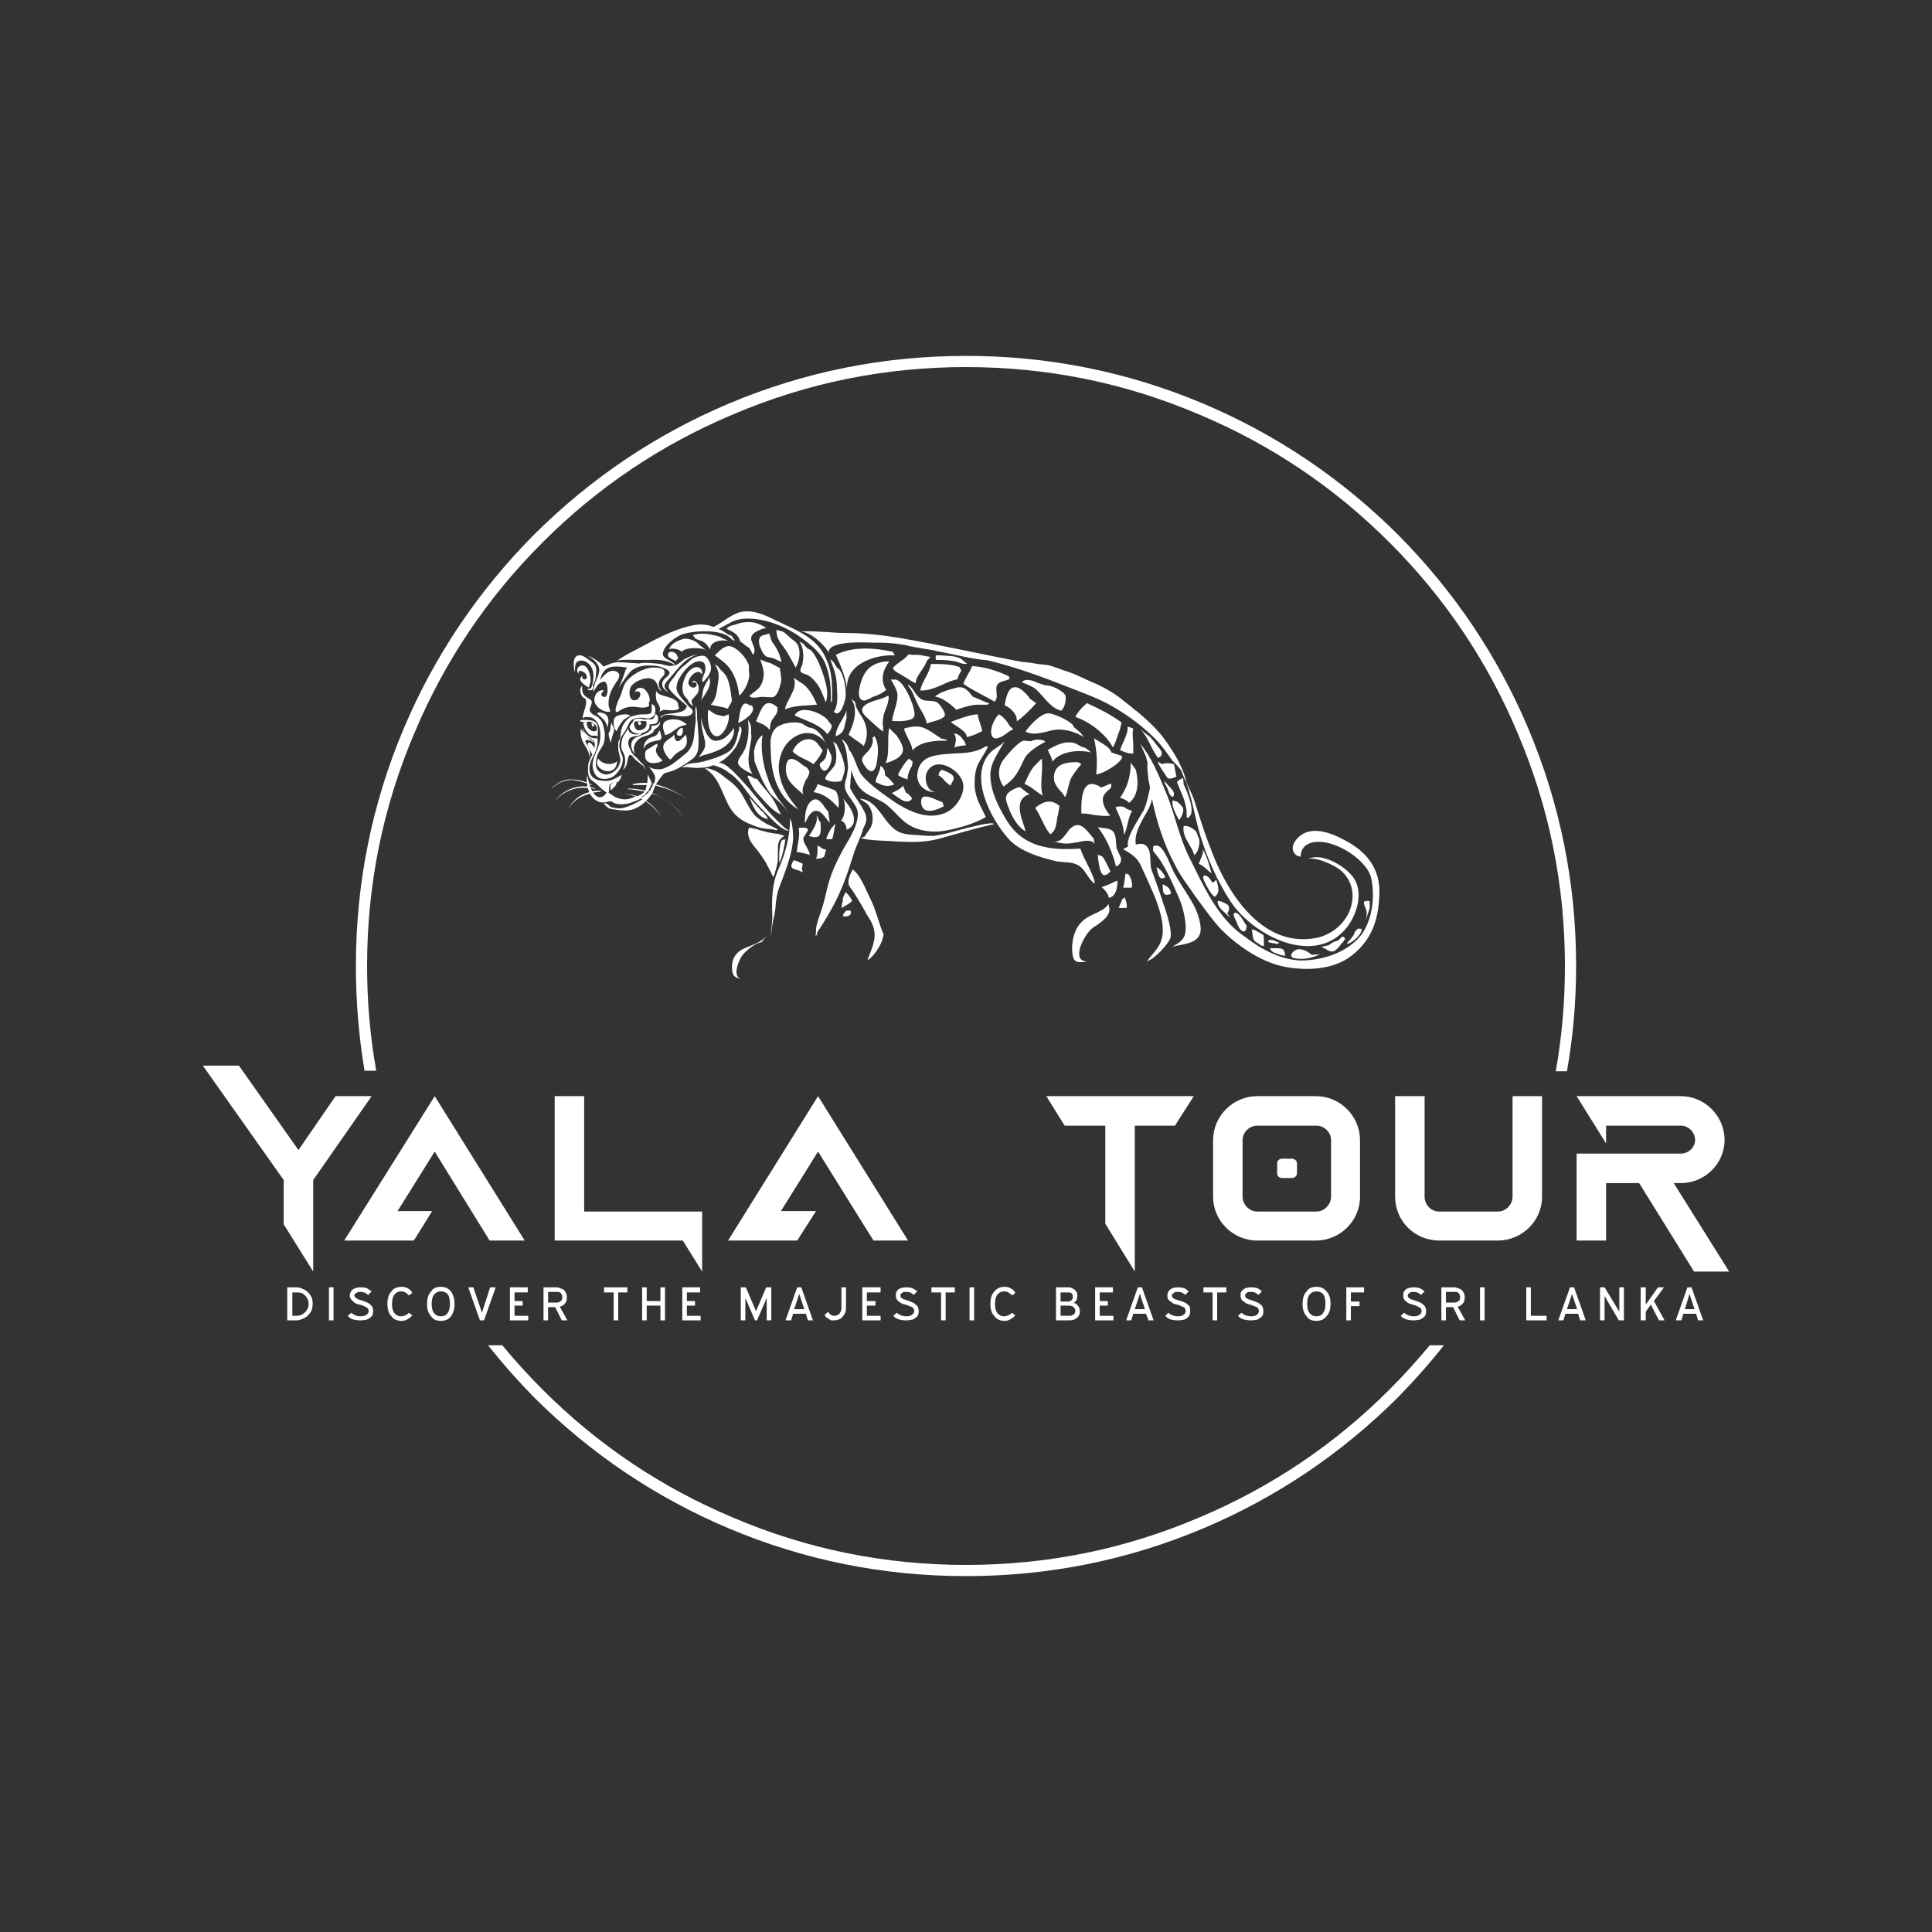 <svg version="1.2" xmlns="http://www.w3.org/2000/svg" viewBox="0 0 380 380" width="1024" height="1024">
	<rect x="0" y="0" width="380" height="380" fill="#333333" stroke="none"/>
	<title>Untitled-1-svg</title>
	<style>
		.s0 { fill: #ffffff } 
	</style>
	<g id="Layer">
		<g id="Layer">
			<g id="Layer">
				<path id="Layer" fill-rule="evenodd" class="s0" d="m58.3 253.2q0.6 0 1.2 0.3 0.6 0.2 1.1 0.7 0.4 0.4 0.7 1 0.2 0.6 0.2 1.2 0 0.7-0.2 1.3-0.3 0.6-0.7 1-0.5 0.5-1.1 0.7-0.6 0.3-1.2 0.3h-1.8v-6.5zm-0.8 5.6h0.8q0.5 0 1-0.2 0.4-0.2 0.7-0.5 0.3-0.3 0.5-0.7 0.2-0.4 0.2-0.9 0-0.6-0.2-1-0.2-0.4-0.5-0.7-0.3-0.3-0.7-0.5-0.5-0.1-1-0.1h-0.8z"/>
				<path id="Layer" class="s0" d="m64.7 253.2h0.9v6.5h-0.9z"/>
				<path id="Layer" class="s0" d="m71 253.2q0.7 0 1.2 0.2 0.5 0.3 0.9 0.6l-0.7 0.7q-0.6-0.6-1.5-0.6-0.2 0-0.4 0-0.2 0.1-0.4 0.2-0.2 0.1-0.3 0.2-0.1 0.1-0.1 0.3 0 0.2 0.2 0.4 0.1 0.1 0.3 0.2 0.2 0.2 0.4 0.2 0.3 0.1 0.6 0.2 0.4 0.1 0.8 0.3 0.4 0.1 0.7 0.4 0.3 0.2 0.5 0.5 0.2 0.4 0.2 0.9 0 0.5-0.2 0.9-0.3 0.3-0.6 0.5-0.4 0.3-0.8 0.3-0.4 0.1-0.8 0.1-0.9 0-1.6-0.2-0.6-0.2-1-0.7l0.7-0.6q0.3 0.3 0.8 0.5 0.4 0.2 1.1 0.2 0.6 0 1.1-0.3 0.4-0.3 0.4-0.7 0-0.3-0.1-0.5-0.2-0.2-0.4-0.3-0.2-0.1-0.4-0.2-0.3-0.1-0.5-0.2-0.4-0.1-0.8-0.2-0.4-0.1-0.7-0.4-0.3-0.2-0.5-0.5-0.3-0.3-0.3-0.8 0-0.4 0.2-0.7 0.1-0.3 0.4-0.5 0.3-0.2 0.7-0.3 0.4-0.1 0.9-0.1z"/>
				<path id="Layer" class="s0" d="m78.9 254q-0.8 0-1.3 0.6-0.5 0.6-0.5 1.9 0 1.2 0.5 1.8 0.5 0.6 1.3 0.6 0.4 0 0.8-0.2 0.4-0.1 0.7-0.5l0.7 0.5q-0.4 0.5-1 0.8-0.5 0.3-1.1 0.3-0.6 0-1.1-0.2-0.6-0.2-0.9-0.7-0.4-0.4-0.6-1-0.2-0.6-0.2-1.4 0-0.9 0.2-1.5 0.2-0.6 0.6-1 0.3-0.5 0.9-0.7 0.5-0.2 1.1-0.2 0.7 0 1.2 0.3 0.6 0.3 0.9 0.9l-0.7 0.5q-0.3-0.4-0.7-0.6-0.3-0.2-0.8-0.2z"/>
				<path id="Layer" fill-rule="evenodd" class="s0" d="m86.7 253.1q0.6 0 1.1 0.2 0.5 0.2 0.9 0.7 0.3 0.4 0.5 1 0.2 0.6 0.2 1.5 0 0.8-0.2 1.4-0.2 0.6-0.5 1-0.4 0.5-0.9 0.7-0.5 0.2-1.1 0.2-0.6 0-1.1-0.2-0.5-0.2-0.8-0.7-0.4-0.4-0.6-1-0.2-0.6-0.2-1.4 0-0.9 0.2-1.5 0.2-0.6 0.6-1 0.3-0.5 0.8-0.7 0.5-0.2 1.1-0.2zm0 0.9q-0.8 0-1.3 0.6-0.5 0.6-0.5 1.9 0 1.2 0.5 1.8 0.5 0.6 1.3 0.6 0.9 0 1.3-0.6 0.5-0.6 0.5-1.8 0-1.3-0.4-1.9-0.5-0.6-1.4-0.6z"/>
				<path id="Layer" class="s0" d="m94.4 259.7l-2.3-6.5h1l1.7 5 1.6-5h1.1l-2.3 6.5z"/>
				<path id="Layer" class="s0" d="m100.3 253.2h3.5v1h-2.6v1.7h1.6v0.9h-1.6v2h2.7v0.9h-3.6z"/>
				<path id="Layer" fill-rule="evenodd" class="s0" d="m109.2 257.1h-1.4v2.6h-0.9v-6.5h2.5q0.5 0 0.8 0.2 0.4 0.1 0.7 0.3 0.3 0.3 0.4 0.6 0.2 0.4 0.2 0.8 0 0.9-0.4 1.3-0.4 0.5-1 0.6l1.5 2.7h-1.1zm-1.4-0.9h1.6q0.6 0 0.9-0.3 0.3-0.2 0.3-0.8 0-0.3-0.1-0.4-0.1-0.2-0.2-0.4-0.2-0.1-0.4-0.2-0.2 0-0.5 0h-1.6z"/>
				<path id="Layer" class="s0" d="m121.6 259.7h-0.9v-5.5h-1.9v-1h4.6v1h-1.8z"/>
				<path id="Layer" class="s0" d="m129.9 256.8h-2.7v2.9h-0.9v-6.5h0.9v2.7h2.7v-2.7h0.9v6.5h-0.9z"/>
				<path id="Layer" class="s0" d="m134.2 253.2h3.5v1h-2.6v1.7h1.6v0.9h-1.6v2h2.7v0.9h-3.6z"/>
				<path id="Layer" class="s0" d="m151.7 253.2v6.5h-0.9v-4.4l-1.9 4.4h-0.4l-1.9-4.4v4.4h-0.9v-6.5h1l2 4.7 2-4.7z"/>
				<path id="Layer" fill-rule="evenodd" class="s0" d="m156.8 253.2h0.8l2.3 6.5h-1l-0.4-1.3h-2.5l-0.4 1.3h-1.1zm-0.6 4.3h2l-1-3z"/>
				<path id="Layer" class="s0" d="m164.1 259.7q-0.3 0-0.6 0-0.3-0.1-0.5-0.3-0.3-0.1-0.5-0.3-0.2-0.2-0.3-0.5l0.7-0.6q0.2 0.4 0.5 0.6 0.3 0.2 0.7 0.2 0.3 0 0.5-0.1 0.3-0.1 0.5-0.3 0.1-0.2 0.3-0.5 0.1-0.3 0.1-0.6v-4.1h0.9v4.1q0 0.6-0.2 1-0.2 0.4-0.5 0.7-0.3 0.4-0.7 0.5-0.4 0.2-0.9 0.2z"/>
				<path id="Layer" class="s0" d="m169.6 253.2h3.6v1h-2.7v1.7h1.7v0.9h-1.7v2h2.7v0.9h-3.6z"/>
				<path id="Layer" class="s0" d="m178.3 253.2q0.7 0 1.2 0.2 0.6 0.3 0.9 0.6l-0.7 0.7q-0.5-0.6-1.4-0.6-0.3 0-0.5 0-0.2 0.1-0.4 0.2-0.1 0.1-0.2 0.2-0.1 0.1-0.1 0.3 0 0.2 0.1 0.4 0.1 0.1 0.3 0.2 0.2 0.2 0.5 0.2 0.2 0.1 0.5 0.2 0.4 0.1 0.8 0.3 0.4 0.1 0.7 0.4 0.3 0.2 0.5 0.5 0.2 0.4 0.2 0.9 0 0.5-0.2 0.9-0.2 0.3-0.6 0.5-0.3 0.3-0.8 0.3-0.4 0.1-0.8 0.1-0.9 0-1.5-0.2-0.7-0.2-1.1-0.7l0.7-0.6q0.3 0.3 0.8 0.5 0.5 0.2 1.1 0.2 0.7 0 1.1-0.3 0.4-0.3 0.4-0.7 0-0.3-0.1-0.5-0.1-0.2-0.3-0.3-0.2-0.1-0.5-0.2-0.2-0.1-0.5-0.2-0.3-0.1-0.7-0.2-0.4-0.1-0.8-0.4-0.3-0.2-0.5-0.5-0.2-0.3-0.2-0.8 0-0.4 0.1-0.7 0.2-0.3 0.4-0.5 0.3-0.2 0.7-0.3 0.4-0.1 0.9-0.1z"/>
				<path id="Layer" class="s0" d="m186 259.7h-0.9v-5.5h-1.9v-1h4.6v1h-1.8z"/>
				<path id="Layer" class="s0" d="m190.7 253.2h0.9v6.5h-0.9z"/>
				<path id="Layer" class="s0" d="m197.5 254q-0.8 0-1.3 0.6-0.5 0.6-0.5 1.9 0 1.2 0.5 1.8 0.5 0.6 1.3 0.6 0.4 0 0.8-0.2 0.4-0.1 0.7-0.5l0.7 0.5q-0.4 0.5-1 0.8-0.5 0.3-1.1 0.3-0.6 0-1.1-0.2-0.5-0.2-0.9-0.7-0.4-0.4-0.6-1-0.2-0.6-0.2-1.4 0-0.9 0.2-1.5 0.2-0.6 0.6-1 0.4-0.5 0.9-0.7 0.5-0.2 1.1-0.2 0.7 0 1.2 0.3 0.6 0.3 0.9 0.9l-0.6 0.5q-0.4-0.4-0.8-0.6-0.3-0.2-0.8-0.2z"/>
				<path id="Layer" fill-rule="evenodd" class="s0" d="m210.2 253.2q0.4 0 0.7 0.2 0.3 0.1 0.5 0.3 0.2 0.2 0.4 0.5 0.1 0.3 0.1 0.7 0 0.3-0.1 0.5 0 0.2-0.1 0.4-0.1 0.1-0.2 0.2-0.2 0.2-0.3 0.3 0.2 0 0.4 0.1 0.2 0.2 0.4 0.4 0.2 0.2 0.3 0.5 0.1 0.2 0.1 0.6 0 0.9-0.6 1.3-0.5 0.5-1.5 0.5h-2.6v-6.5zm0 2.8q0.2 0 0.3-0.1 0.2-0.1 0.3-0.2 0.1-0.2 0.2-0.3 0-0.2 0-0.4 0-0.3-0.2-0.6-0.2-0.2-0.6-0.2h-1.6v1.8zm-1.6 2.8h1.8q0.5 0 0.8-0.3 0.3-0.2 0.3-0.7 0-0.2-0.1-0.4-0.1-0.2-0.3-0.3-0.1-0.2-0.3-0.2-0.3-0.1-0.5-0.1h-1.7z"/>
				<path id="Layer" class="s0" d="m215.4 253.2h3.5v1h-2.6v1.7h1.6v0.9h-1.6v2h2.7v0.9h-3.6z"/>
				<path id="Layer" fill-rule="evenodd" class="s0" d="m223.8 253.2h0.8l2.3 6.5h-1l-0.5-1.3h-2.5l-0.4 1.3h-1zm-0.6 4.3h2l-1-3z"/>
				<path id="Layer" class="s0" d="m231.7 253.2q0.7 0 1.3 0.2 0.5 0.3 0.8 0.6l-0.7 0.7q-0.5-0.6-1.4-0.6-0.2 0-0.5 0-0.2 0.1-0.3 0.2-0.2 0.1-0.3 0.2-0.1 0.1-0.1 0.3 0 0.2 0.1 0.4 0.1 0.1 0.3 0.2 0.2 0.2 0.5 0.2 0.2 0.1 0.5 0.2 0.5 0.1 0.9 0.3 0.4 0.1 0.7 0.4 0.3 0.2 0.5 0.5 0.1 0.4 0.1 0.9 0 0.5-0.2 0.9-0.2 0.3-0.5 0.5-0.4 0.3-0.8 0.3-0.5 0.1-0.9 0.1-0.8 0-1.5-0.2-0.6-0.2-1-0.7l0.6-0.6q0.3 0.3 0.8 0.5 0.5 0.2 1.1 0.2 0.7 0 1.1-0.3 0.4-0.3 0.4-0.7 0-0.3-0.1-0.5-0.1-0.2-0.3-0.3-0.2-0.1-0.5-0.2-0.2-0.1-0.4-0.2-0.4-0.1-0.8-0.2-0.4-0.1-0.7-0.4-0.4-0.2-0.6-0.5-0.2-0.3-0.2-0.8 0-0.4 0.2-0.7 0.1-0.3 0.4-0.5 0.3-0.2 0.6-0.3 0.4-0.1 0.9-0.1z"/>
				<path id="Layer" class="s0" d="m239.4 259.7h-0.9v-5.5h-1.8v-1h4.5v1h-1.8z"/>
				<path id="Layer" class="s0" d="m246.1 253.2q0.7 0 1.3 0.2 0.5 0.3 0.8 0.6l-0.7 0.7q-0.5-0.6-1.4-0.6-0.3 0-0.5 0-0.2 0.1-0.4 0.2-0.1 0.1-0.2 0.2-0.1 0.1-0.1 0.3 0 0.2 0.1 0.4 0.1 0.1 0.3 0.2 0.2 0.2 0.5 0.2 0.2 0.1 0.5 0.2 0.4 0.1 0.8 0.3 0.4 0.1 0.7 0.4 0.4 0.2 0.5 0.5 0.2 0.4 0.2 0.9 0 0.5-0.2 0.9-0.2 0.3-0.6 0.5-0.3 0.3-0.7 0.3-0.5 0.1-0.9 0.1-0.8 0-1.5-0.2-0.7-0.2-1.1-0.7l0.7-0.6q0.3 0.3 0.8 0.5 0.5 0.2 1.1 0.2 0.7 0 1.1-0.3 0.4-0.3 0.4-0.7 0-0.3-0.1-0.5-0.1-0.2-0.3-0.3-0.2-0.1-0.5-0.2-0.2-0.1-0.5-0.2-0.3-0.1-0.7-0.2-0.4-0.1-0.7-0.4-0.4-0.2-0.6-0.5-0.2-0.3-0.2-0.8 0-0.4 0.1-0.7 0.2-0.3 0.5-0.5 0.2-0.2 0.6-0.3 0.4-0.1 0.9-0.1z"/>
				<path id="Layer" fill-rule="evenodd" class="s0" d="m258.9 253.1q0.6 0 1.1 0.2 0.5 0.2 0.9 0.7 0.4 0.4 0.6 1 0.2 0.6 0.2 1.5 0 0.8-0.2 1.4-0.2 0.6-0.6 1-0.4 0.5-0.9 0.7-0.5 0.2-1.1 0.2-0.6 0-1.1-0.2-0.5-0.2-0.8-0.7-0.4-0.4-0.6-1-0.2-0.6-0.2-1.4 0-0.9 0.2-1.5 0.2-0.6 0.6-1 0.3-0.5 0.8-0.7 0.5-0.2 1.1-0.2zm0 0.9q-0.8 0-1.3 0.6-0.5 0.6-0.5 1.9 0 1.2 0.5 1.8 0.5 0.6 1.3 0.6 0.9 0 1.3-0.6 0.5-0.6 0.5-1.8 0-1.3-0.4-1.9-0.5-0.6-1.4-0.6z"/>
				<path id="Layer" class="s0" d="m265.7 256h1.7v0.9h-1.7v2.8h-0.9v-6.5h3.5v1h-2.6z"/>
				<path id="Layer" class="s0" d="m278.1 253.2q0.7 0 1.2 0.2 0.6 0.3 0.9 0.6l-0.7 0.7q-0.6-0.6-1.4-0.6-0.3 0-0.5 0-0.2 0.1-0.4 0.2-0.1 0.1-0.2 0.2-0.1 0.1-0.1 0.3 0 0.2 0.1 0.4 0.1 0.1 0.3 0.2 0.2 0.2 0.4 0.2 0.3 0.1 0.6 0.2 0.4 0.1 0.8 0.3 0.4 0.1 0.7 0.4 0.3 0.2 0.5 0.5 0.2 0.4 0.2 0.9 0 0.5-0.2 0.9-0.2 0.3-0.6 0.5-0.3 0.3-0.8 0.3-0.4 0.1-0.8 0.1-0.9 0-1.5-0.2-0.7-0.2-1.1-0.7l0.7-0.6q0.3 0.3 0.8 0.5 0.5 0.2 1.1 0.2 0.7 0 1.1-0.3 0.4-0.3 0.4-0.7 0-0.3-0.1-0.5-0.2-0.2-0.4-0.3-0.2-0.1-0.4-0.2-0.2-0.1-0.5-0.2-0.3-0.1-0.7-0.2-0.4-0.1-0.8-0.4-0.3-0.2-0.5-0.5-0.2-0.3-0.2-0.8 0-0.4 0.1-0.7 0.2-0.3 0.4-0.5 0.3-0.2 0.7-0.3 0.4-0.1 0.9-0.1z"/>
				<path id="Layer" fill-rule="evenodd" class="s0" d="m285.8 257.1h-1.4v2.6h-0.9v-6.5h2.5q0.4 0 0.8 0.2 0.4 0.1 0.7 0.3 0.3 0.3 0.4 0.6 0.2 0.4 0.2 0.8 0 0.9-0.4 1.3-0.4 0.5-1 0.6l1.5 2.7h-1.1zm-1.4-0.9h1.6q0.5 0 0.9-0.3 0.3-0.2 0.3-0.8 0-0.3-0.1-0.4-0.1-0.2-0.2-0.4-0.2-0.1-0.4-0.2-0.2 0-0.5 0h-1.6z"/>
				<path id="Layer" class="s0" d="m291.1 253.2h0.9v6.5h-0.9z"/>
				<path id="Layer" class="s0" d="m300.2 253.2h0.9v5.6h3.1v0.9h-4z"/>
				<path id="Layer" fill-rule="evenodd" class="s0" d="m308.8 253.2h0.8l2.3 6.5h-1.1l-0.4-1.3h-2.5l-0.4 1.3h-1zm-0.6 4.3h2l-1-3z"/>
				<path id="Layer" class="s0" d="m318.5 258v-4.8h0.9v6.5h-1l-2.8-4.8v4.8h-0.9v-6.5h0.9z"/>
				<path id="Layer" class="s0" d="m324.7 256.6l-1 1.4v1.7h-1v-6.5h1v3.4l2.4-3.4h1.2l-2 2.7 2.1 3.8h-1.1z"/>
				<path id="Layer" fill-rule="evenodd" class="s0" d="m331.9 253.2h0.8l2.3 6.5h-1l-0.4-1.3h-2.5l-0.4 1.3h-1.1zm-0.5 4.3h1.9l-1-3z"/>
			</g>
			<g id="Layer">
				<path id="Layer" class="s0" d="m61.6 250.1v-18l11.5-16.5h-7.1l-7.3 10.6-11.7-16.6h-7.1l15.9 22.5v8.7z"/>
				<path id="Layer" class="s0" d="m103.2 244l-17.7-28.4-17.8 28.4h13.7l3.6-5.8h-6.8l7.3-11.7 10.8 17.5z"/>
				<path id="Layer" class="s0" d="m138.1 250.1v-11.8h-23.2v-22.7h-5.8v28.4h25.2z"/>
				<path id="Layer" class="s0" d="m178.6 244l-17.7-28.4-17.7 28.4h13.6l3.7-5.8h-6.9l7.3-11.7 10.9 17.5z"/>
				<path id="Layer" class="s0" d="m223.2 250.1v-28.7h7.9l3.7-5.8h-29l3.6 5.8h8v19.3z"/>
				<path id="Layer" fill-rule="evenodd" class="s0" d="m247.3 244c-4.8 0-8.7-3.9-8.7-8.6v-11.1c0-4.8 3.9-8.7 8.7-8.7h11.5c4.8 0 8.7 3.9 8.7 8.7v11.1c0 4.7-3.9 8.6-8.7 8.6zm14.5-8.6v-11.1c0-1.6-1.3-2.9-2.9-2.9h-11.6c-1.6 0-2.9 1.3-2.9 2.9v11.1c0 1.5 1.3 2.9 2.9 2.9h11.6c1.6 0 2.9-1.4 2.9-2.9zm-9.6-3.7c-0.6 0-1-0.4-1-0.9v-2c0-0.5 0.4-0.9 1-0.9h1.9c0.5 0 1 0.4 1 0.9v2c0 0.5-0.5 0.9-1 0.9z"/>
				<path id="Layer" class="s0" d="m294.6 244c4.8 0 8.7-3.9 8.7-8.6v-19.8h-5.8v19.8c0 1.5-1.3 2.9-2.9 2.9h-11.5c-1.7 0-2.9-1.4-2.9-2.9v-19.8h-5.8v19.8c0 4.7 3.8 8.6 8.7 8.6z"/>
				<path id="Layer" class="s0" d="m340.1 250.1l-10.9-17.4h1.4c4.7 0 8.6-3.8 8.6-8.5 0-4.7-3.9-8.6-8.6-8.6h-20.5l5.8 9.3v-3.5h14.7c1.5 0 2.8 1.3 2.8 2.8 0 1.5-1.3 2.7-2.8 2.7h-20.5v17.1h5.8v-11.3h6.5l10.8 17.4z"/>
			</g>
			<g id="Layer">
				<path id="Layer" fill-rule="evenodd" class="s0" d="m125.3 129.8c-1.3 0-2.6-0.1-3.7 0.1q-0.2 0.1-0.5 0.3c1.6-1.3 3.3-2 5.1-3 3-1.6 6-3.2 9.2-4 1.5-0.4 2.5-0.5 4-0.2q0.5 0.2 1 0.3c1.8-0.9 3.3-2.4 5.2-2.9 2.4-0.6 5 0.6 7.1 1.7q0.4 0.1 0.7 0.3c3.1 1.5 6.3 2.7 8.3 5.7 2 3.2 2.1 6.4 1.9 10.1l-0.2-0.3c0.1-2.6-0.1-4.8-1-7.2-0.9-2.3-2.7-3.7-4.7-5.2-2.7-2-6.2-3.5-9.6-3.8-1.7-0.1-3.2 0-4.7 0.9-0.8 0.4-1.4 0.8-2.1 1.1q1 0.4 1.9 1.1l0.6 0.2q0.3 0.2 0.4 0.6 0.2 0.1 0.3 0.3h-0.2q0.1 0.2 0.3 0.4-0.3-0.3-0.6-0.5 0-0.1-0.1-0.1-0.5-0.5-1.1-0.8c-2.3-1.1-6.5-0.8-8.4-0.2-1.3 0.4-3.2 1.8-3.8 3.1-0.6 1.2 0.1 1.6 0.9 2 0.5 0.3 1.1 0.6 1.4 1.1-1.6-1.1-3.4-1.2-5.4-1.1-0.7 0-1.5 0-2.2 0zm19.5-7c0.5-0.2 1.1-0.4 1.7-0.4 1.6-0.2 2.8 0.2 4.2 1.1q-0.2 0.1-0.5 0.1c-1.1 0.4-2.8 1-2.4 2.4q0.1 0.2 0.2 0.5c0.3 0.8 0.7 1.6 0.1 2.3-0.3-0.5-0.4-1-0.8-1.4-0.4-0.3-0.9-0.5-1.2-0.9l-0.5-0.3c-0.3-1.4-1.5-2-2.7-2.5 0.3-0.6 1.2-0.7 1.9-0.9zm12.2 4.2c0.5 1.3 0.2 3.2-0.5 4.3-0.8-1.4-1.5-2.9-2.5-4.2-0.8-1-1.3-1.9-1.3-3.2l0.8 0.2c0.7 0 1.6 1.1 2.1 1.5 0.6 0.4 1.1 0.8 1.4 1.4zm0.4-2.8c1.4-0.1 3.2 0 5 0.1 1.4 0.1 2.7 0.2 3.8 0.2 3.7 0 7.3 0.4 10.9 1 8.1 1.4 16 3.2 24 4.7q1.5 0.1 3 0.4l1.9 0.2c1.1 0.2 3.2 1.1 4.3 1.4 1.4 0.5 2.8 1.2 4.1 1.8 2.5 1 4.8 2.3 6.8 4q1.1 0.8 2.1 1.7 0.1 0.1 0.2 0.1c1.9 1.6 3.9 3.4 5.4 5.4 1.9 2.6 3.8 5.6 4.5 8.8 0.7 1.5 1.4 2.9 1.8 4.4 0.9 2.8 1.7 5.4 2.8 8.2 3.1 8.6 10 19.9 20.8 17.9 4.2-0.8 7.6-4.6 7.2-9-0.2-1.9-1.3-3.8-3-4.8-1.6-1-4.3-2.2-6.1-1.7l0.8-0.2c2.7-1 7.3 1.8 8.7 4.1 1.7 2.8 0.5 6.9-1.4 9.4-6.3 8.1-18.7 1.7-23.1-5.2-2.5-3.9-4.5-8.4-5.8-12.7-1-3.3-1.6-7.2-2.8-10.6-0.4-0.7-0.7-1.6-1-2.3-0.5-0.7-1.2-1.4-1.7-1.9-1.1-1.5-2.1-3-3.4-4.3-2.4-2.4-5.2-4.5-8.1-6.2-3.4-2-7.2-3.2-10.9-4.7-4.6-1.8-9-3.3-13.8-4.5-3.5-0.3-6.6-1.2-10-1.8q-0.4-0.1-0.8-0.2-2.6-0.4-5.2-0.9 0.2 0 0.3 0c-2-0.4-3.9-0.6-5.9-0.6q-0.4 0-1 0c-2.8-0.1-9-0.3-8.8 2-0.8-1.6-3.7-4.2-5.6-4.2zm-5.2 2.5c0.7 1 1.3 2.3 1.5 3.5l-1.1-0.5c-0.6-0.4-1.3-0.3-1.9-0.6-0.5-0.3-0.8-0.9-1-1.4-0.3-0.6-0.6-1.6-0.3-2.2 0.3-0.7 1.2-0.6 1.9-0.9 0.3 0.8 0.3 1.4 0.9 2.1zm-12.5 1.1c-0.4-0.7-0.8-1.3-1.6-1.7-0.8-0.3-1.4-0.3-1.8-1.2 1.8-0.5 3.2-0.2 4.8 0.2q0.2 0.1 0.4 0.1l0.7 0.4c0.4 0.1 0.7 0.3 1.1 0.5-1.2-0.4-3.8 0-3.6 1.7zm-5.6 0.4c-0.4-0.5-1.9-0.8-2.5-0.5 0.3-1.1 1.7-1.7 2.7-2 0.8-0.3 2.7 0.3 3.2 1.1l1.3 1c-0.9-0.4-3.9-0.6-4.7 0.4zm28.1 5.4c0.4 1.3 0.8 3.2 0.2 4.5-0.6-1.5-1-2.9-2.2-4.2-0.4-0.5-0.9-0.9-1.5-1.2-0.3-0.1-1.1-0.3-1.2-0.6-0.2-0.2 0-0.6 0.1-0.9q0.1-0.2 0.2-0.4c0.1-0.6 0.2-1.2 0.2-1.8 0-0.9-0.2-2.1-0.8-2.8 0.4 0.1 1 0.5 1.1 0.8l0.6 0.6c1 0.2 1.8 2.1 2.2 2.9 0.4 1 0.8 2 1.1 3.1zm-16.8 3.2c-0.2-1.8-0.7-3.6-1.7-5.1-0.7-1.1-2-2-3.1-2.8q0.2-0.2 0.4-0.4c0.7-0.7 1.7-1.6 2.6-1.4 1.5 0.3 3.3 2.4 3.7 3.8v1.2c0.4 1.3-0.8 3.9-1.9 4.7zm30.2-8.6l0.4 0.7c-3.8-0.2-9.7 1.6-9.4 6.6-0.3-2.4-1.2-4.5-2.2-6.7 3.3-1.7 7.6-1.4 11.2-0.6zm-42.4 0.8l0.2 0.5q-0.4 0.2-0.4 0.6-0.2-0.2-0.5-0.3c-0.6-0.3-1.3-0.6-1.1-1.2 0.3-0.8 1.7-0.3 1.8 0.4zm-16.1 5.2c0.2-0.6 0.6-1.2 0.7-1.9 0.4-1.5-1-2.7-2.4-3.4 1.3 0.5 2.5 1.2 3.3 2.2 0.8-0.3 1.5-0.7 2.4-0.8 0.6-0.1 2 0 3.2 0.1 0.6 0 1.1 0.1 1.4 0.1 1-0.3 3.3 0 4.3 0.1 0.6 0.2 1.1 0.3 1.7 0.4q0.4 0 0.7-0.1h0.4c0.7-0.3 1.3-0.9 1.9-1.3 0.8-0.4 1.6-0.7 2.5-1-0.9 0.5-1.7 0.8-2.5 1.5-0.7 0.6-1.2 1.2-1.8 1.9-0.6 0.7-1.2 1.4-1.8 2.1-0.7 0.9-0.4 1.3 0.4 2.1-0.7-0.4-1.5-1.1-1.2-2 0.1-0.7 1.3-1.2 1.4-1.8 0.1-0.6-1.2-1.1-2.3-1.4-1.7-0.2-3.8-0.3-5.3 1-0.6 0.6-2 2.6-2.6 3.6 0.5-0.8 0.9-2 1.2-2.8 0.3-0.9 0.4-1.3 0.7-1.5-1.5-0.2-3.4-0.5-4.4 0.5-0.6 0.6-0.8 1.3-1 2 0.2-0.3 0.4-0.5 0.6-0.7 0.6-0.7 1.5-1.4 2.4-1.1 1.3 0.4 0.8 1.4 0.2 2.2-0.5 0.8-1.1 1.7-1.3 2.6-0.2 0.6-0.2 1.2-0.2 1.8 0 0.5 0.3 0.9 0.3 1.4h-0.4c-1 0-2.2-0.8-2.6-1.8-0.4-1.1 0.5-2.7 1.8-2.4-0.3 0.3-0.9 0.9-0.2 1.2 0.7 0.4 0.8-0.5 0.9-1 0-0.5 0-1.6-0.5-1.9-0.4-0.2-1.4 0.4-1.5 0.8q0 0 0-0.1 0 0 0 0c-0.3 0.5-0.6 1-0.9 1.3 0.2-0.5 0.2-1.2 0.5-1.9zm62.9-5.4q0.4 0 0.7 0c0.7 0.1 1.5 0.3 2.3 0.4l-0.7 0.8c-0.2 0.6-0.6 1.2-1 1.8-0.6 0.9-1.2 1.7-1.2 2.6-0.9-0.4-1.8-1.1-2.7-1.6-0.6-0.4-1.5-0.7-1.8-1.4 0.9-1.1 2.3-1.6 3.1-2.7 0.4 0.1 0.9 0.1 1.3 0.1zm4.1 1c-0.1-0.2-0.1-0.7 0-0.9q0.4 0 0.9 0c1.5 0.1 3.5 0.1 4.3 0.9l0.7 0.6q0.1 0 0.1 0c0.1 0 0.1 0 0.1 0.1-0.4 0.2-1.2 0-1.9-0.3-0.4-0.1-0.7-0.2-1-0.2-1-0.2-2.2-0.2-3.2-0.2zm-71 2.4q0 0.1 0 0.1c-0.3-1-0.7-3.6 1.1-3.4 0.6 0.1 1.1 0.5 1.5 0.8 0.5 0.4 1.3 0.8 1.5 1.5 0.1 0.4 0.1 1.1 0 1.6q0 0.1 0 0.2c-0.1 0.7-0.2 1.2-0.6 1.7l0.1 0.5c0 0.6-0.8 0.8-1.2 0.3 0.6 0 0.7 0 0.9-0.5 0.4-1.3 0.6-2.9-0.3-4.1-0.5-0.7-1.6-1.3-2.5-0.8-0.6 0.4-0.5 1.5-0.5 2.1zm22.5 6.9c0.4 0.2 0.8 0.7 0.6 1.1-0.3 0.7-1.4 0.7-2 0.7q-0.4 0-1-0.1c-1.1-0.2-2.7-0.5-3.2 0.4l-0.1-0.2c0.6-0.7 2.3-0.6 3.1-0.8 1-0.2 1.8-0.3 2.1-1.3q0.1 0 0.2 0.1c-1-0.9-1.9-1.6-2.8-2.5-0.4-0.4-0.9-0.9-1-1.4 0-0.6 0.4-1.1 0.8-1.6q0.1-0.1 0.2-0.2c0.4-0.6 0.7-1.1 1.2-1.6 0.5-0.6 1.1-0.9 1.6-1.4 0.5-0.5 1-0.9 1.6-1.1 0.5-0.1 1.3-0.4 1.8-0.1 0.4 0.2 0.8 0.9 1 1.4 0.2 0.6 0.2 1.1 0 1.7-0.3 0.7-0.9 1.5-1.5 2-0.2-0.5 0-0.9 0.2-1.4q0.2-0.4 0.3-0.8c0.1-0.6 0.1-1.5-0.5-1.8-1.5-0.7-3.3 1.3-4 2.3-0.8 1.1-1.6 2.6-0.8 3.9 0.6 1 1.5 1.8 2.2 2.7zm28.4 0.9c0.9-1.3 0.7-3.2 0.6-4.8q0-0.2 0-0.5c-0.1-1.9-0.6-3.2-1.3-5q0.4 0.2 0.7 0.6l0.6 1c1.4 0.7 1.9 4.5 1.7 6-0.2 0.8-1 4-2.3 2.7zm-12.5-9.6l1.9 1q0 0.4 0.1 0.8c0.1 0.8 0.3 1.5 0 2.4-0.2 0.8-0.6 2.2-1.4 2.5-0.4 0.1-0.9 0-1.4 0-0.4 0-0.8-0.1-1.2 0q0 0-0.1 0c-0.5 0.1-1.6 0.3-2-0.2 0.4-0.5 1.2-0.9 1.7-1.4 0.7-0.7 1-1.6 1.1-2.6 0.1-0.9-0.2-1.7-0.4-2.4q-0.1-0.4-0.3-0.8c0.7 0.3 1.4 0.6 2 0.7zm23.4-0.3c-1.3 1.8-1.8 3.7-0.6 5.6-0.7 0.6-1.5 1-2.4 1.3-0.1 0-0.4 0.1-0.6 0.3-0.5 0.2-1.1 0.5-1.3 0.5-1.6-0.1-1-2.5-0.7-3.5 0.8-2.7 2.2-3.8 4.8-4.2zm10.4 4.6c-1.4 0.6-2.8 1.2-4.3 1.1 0.4-1.9 1.8-3.3 2.1-5.2q0.1 0 0.2 0c1.7 0 3.8 0 5.4 0.6l0.4 0.7c-0.4 0.5-0.6 1.1-0.8 1.7-1 0.2-2 0.6-3 1.1zm-41.5 2.1c0.1 0.4 0.2 0.8 0.1 1.2-0.2 0.5-0.6 0.9-0.7 1.4-1.1-0.4-2.3-0.5-3.4-0.8 1.1-1.1 1.2-2.7 1.4-4.2 0.3-1.4 0.2-2.6-0.6-3.7 0.4 0.1 0.8 0.5 1 0.9l0.8 0.8c0.9 0.9 1.2 2.8 1.4 4.1q0 0.2 0 0.3zm-30-4.3c-0.9-1 0.6-2.3 1.6-1.2 0.6 0.8 1 2.4 0.6 3.3l-0.1 0.3c0 0.1 0 0.2-0.1 0.3-0.8-0.4-2.5-1.5-1.2-2.3-0.5 0.9 1.3 1.1 0.7-0.2-0.2-0.5-1.7-1.3-1.5-0.2zm82.2 3.7c0.1 0.7 0.1 1.4-0.4 1.8-2-1.2-4.3-2.2-6.1-3.5 0.4-1.3 1.3-2.3 1.7-3.5 2.7 0.2 4.8 0.9 7.2 2l0.2 0.5c-0.7 0.5-2.1 0.4-2.5 1.3-0.2 0.4-0.1 0.9-0.1 1.4zm-59.7 1.2c-0.4 0.4-0.3 0.7-0.1 1.2q0 0.1 0.1 0.3c-0.3-0.2-0.6-0.5-0.8-0.8l-0.3-0.6c-1.5-1.2-1-3.4-0.2-4.8 0.4-0.7 1.2-1.5 2.1-1.5 0.8 0.1 1.1 0.7 1 1.5-0.8-1.5-2.8 0.5-2.7 1.7 0.1 0.6 1 1.2 1.5 0.6 0.5-0.6-0.6-1.3-0.7-0.5-0.1-1 0.7-0.6 1 0 0.3 0.5 0.3 1.1 0.1 1.7-0.3 0.5-0.7 0.8-1 1.2zm-6.4-3.8c-0.3 0.4-0.4 0.8-0.3 1.3 0.1 0.4 0.3 0.7 0.5 1-0.6-0.2-0.6-0.9-0.9-1.4-0.3-0.7-0.7-0.9-1.4-1.1-1.2-0.1-2.9 0.6-3.6 1.5-0.7 0.9-0.5 3.5 1.1 2.7 0.4-0.2 0.8-0.9 0.6-1.3-0.2-0.4-0.9-0.5-1 0 0-1.2 1.5-1.3 2.1-0.5 0.5 0.5 1.1 1.8 0.6 2.5l0.1 0.5c-0.6 0.5-1.4 0.4-2.2 0.3q-0.6-0.1-1-0.1c-1.1 0-2 0.3-2.8 0.9-0.5 0.3-0.7 0.2-0.6-0.5 0.1-0.6 0.3-1.1 0.5-1.6 0.2-0.5 0.5-0.9 0.6-1.4 0.2-0.7 0.4-1.3 0.7-1.9 1-1.7 3.6-3.1 5.5-3.2q0.1 0 0.1 0c0.8 0 2.4 0 2.2 1.1 0 0.5-0.6 0.8-0.8 1.2zm9 2.6c-0.3 0.6-0.8 1.2-1.1 1.8 0.4-0.7 0.3-1.5 0.5-2.3 0.2-0.7 0.6-1.4 1-2l0.1-0.5c0.6 0.9 0 2.3-0.5 3zm15.5 3.3c0.1-0.7 0.5-1.4 0.9-2.2 0.7-1.3 1.4-2.7 0.8-4l1.3 0.9c1.6 0.8 2.6 2.8 3.3 4.4-2.2 0.2-4.3 0.1-6.3 0.9zm25.4 0.3c0.1 0.6 0.2 1.1-0.3 1.5-0.8 0.6-3 0.6-4 0.5 0-0.7 0.3-1.5 0.5-2.3 0.3-1 0.6-2 0.5-3.1-0.2-1-0.8-1.9-1.3-2.8l0.5 0.1c1.7-0.6 3.7 4.2 4 5.6q0 0.2 0.1 0.5zm29.7-3.1c0.3 0.5 0 2.1-0.4 2.6-0.2 0.3-0.3 0.4-0.4 0.5q0 0-0.2-0.1-0.1 0-0.3-0.1c-1.6-0.5-3.2-2.9-4.4-4-0.9-0.7-1.8-1-2.8-1.4 0.6-0.9 2.3-0.3 3.1 0.1l1.5 0.5c1.1-0.1 3.4 1 3.9 1.9zm-29.1 1.6c-0.6-1.2-0.9-2.5-1.8-3.4l0.1-0.2c1 0.7 1.4 2.2 2.5 2.8 0.9 0.6 2.4 0.1 3.2 0.7 0.6 0.5 1.7 2.1 1.4 2.6-0.6 0.9-2.6 1.1-3.5 1.5-0.3-1.5-1.3-2.7-1.9-4zm-63.2 14.2c-0.8-1.1-0.8-2.5-0.3-3.7 0.4-1 0.9-2 1.1-3.1 0.2-1.1 0.1-2.4-0.4-3.4-0.2-0.4-0.7-0.9-1.1-1.1-0.5-0.2-1.6-0.3-1.9 0.1 0-0.5 0.2-1 0.3-1.5 0.3-0.7 0.5-1.5 0.3-2.3l-0.3-0.2c-0.7-0.3-1.1-1.9-0.4-2.4q0 0.2 0 0.4 0 0.1 0 0.2c0 0.6 0.2 1.1 0.7 1.5 0.3 0.3 1.1 0.5 1.2 1 0 0.3-0.1 0.6-0.2 0.9-0.1 0.3-0.3 0.6-0.2 0.9 0.1 0.2 0.4 0.7 1 0.9 0.5 0.2 1.1 0.7 1.4 1.3 0.3 0.6 0.3 1.1 0.5 1.8 0.1 0.7 0.1 1.4-0.1 2.2-0.1 0.7-1.2 1.9-1.4 2.9q0 0.1 0 0.1c-0.2 0.7-0.7 2.7 1.5 3.3 0.5 0.2 2.7-0.3 3.1-2.6 0.1-0.3-0.1-0.9-0.2-1.4-0.1-0.4-0.2-0.7-0.2-1 0-0.3 0-0.8 0-1.2 0-0.2 0.2-0.6 0.4-0.9q0 0 0-0.1 0-0.1 0-0.3l0.1-0.4c0-1.3 0.7-2.4 1.6-3.2 0.5-0.4 1.1-0.4 1.7-0.6 0.4-0.1 0.9-0.1 1.3-0.1q0.3 0 0.6 0c0.2-0.1 0.3-0.1 0.5-0.1 0.4-0.2 0.4-0.7 0.4-1.2 0-0.3-0.1-0.5 0-0.7 1 0.2 0.9 2.3 0 2.6-0.4 0.3-1.1 0.2-1.5 0.1-1.1-0.1-2.4-0.1-3 1.1-0.2 0.5-0.5 1-0.8 1.6-0.2 0.3-0.5 0.7-0.7 1-0.3 0.6-0.5 1.7-0.3 2.4q0.1 0.3 0.2 0.7c0.2 0.4 0.4 0.8 0.4 1.3 0 1.2-0.7 2.4-1.6 3.2-1 0.9-2.9 1-3.7 0zm75.7-13.9q-0.5 0-0.8 0c-1.4 0.1-2.8 0.6-4 1-1-1-2.7-2.4-4.2-2.6 0.9-0.8 2.5-1.3 3.7-1.6 1.8-0.6 2.5 0 3.7 1.6l3.3 1.4c-0.3 0.3-1.1 0.2-1.7 0.2zm4.7 0.1c0.2-0.9 0.4-2.6 1.3-3.3 1.2-0.8 2.5 0.6 3.4 1.6q0.2 0.4 0.5 0.6l1 0.7c-1 1.2-2.6 2.7-3.8 3.6 0.1-1.4-1.1-2.6-2.4-3.2zm-76.4-2.5q0.1-0.1 0.3-0.5-0.2 0.3-0.3 0.5zm7.8-0.4c0.3 0.7 1.2 1 2.1 1.2 1.2 0.4 2.4 0.7 2.3 1.9l0.2 0.4c-0.5 0.5-1.2 0.4-1.9 0.4-0.8-0.1-1.5-0.2-2 0.4 0.3-0.7 0-1.2-0.3-1.8q-0.1-0.1-0.2-0.3c-0.2-0.5-0.2-1-0.2-1.5q0.1-0.3 0-0.7zm44.7 5.5c-0.1 0.6-0.1 1.1 0 1.7q0 0.4 0 0.9c-1-0.7-1.8-1.5-2.8-2.4q0-0.1-0.1-0.1c-0.9-0.8-1.7-1.6-0.9-2.5 1.3-1.2 3.4-1.2 4.8-2.1 0.1 0.2 0.1 0.3 0.1 0.5l-0.1 0.6c-0.2 1.2-0.9 2.2-1 3.4zm-3.8 0.4c0.8 1.7 0.8 3.3 0 5-1-0.8-2-1.4-3-2.2 1-2.1 2-4.9 0.5-7.1l0.8 0.7c0 1.2 1.1 2.4 1.7 3.6zm-20.7-1c0.7-1.7 1.5-3.5 3.7-1.6v0.7c-0.1 0.7-0.6 1.1-0.9 1.6-0.5 0.7-0.5 1.3-0.6 2.2-0.7-1-1.7-1.3-2.7-1.7q0.2-0.5 0.5-1.2zm69.7 6.3c-1.5-2.7-4.5-5-7.4-6 0.6-1.1 1.4-2 2.3-2.7 2.4 1.1 4.6 2.2 6.8 3.8l-0.3 1.3c-0.5 1.2-0.7 2.4-1.4 3.6zm-73.7-4.8q0-0.2 0.1-0.6c0.2-1.3 0.5-4.2 2.1-2.9l0.5 0.1c1 1.3-1.7 3-2.7 3.4zm-16.2 12.1c2.2 0.5 4.4 1.7 6.3 2.9q0 0 0 0c-1.7-1-3.5-2-5.4-2.4q-0.5-0.2-1-0.3-0.1 0.1-0.1 0.2c-0.2 0.5-0.3 0.9-0.5 1.3 2.6 1 4.8 2.7 6.5 5.2 0 0 0 0 0 0-1.4-1.9-3.1-3.6-5.2-4.6q-0.7-0.3-1.4-0.5 0 0.1-0.1 0.2-0.4 0.6-1 1.2c1.2 0.8 2.3 2 3 3.3q0 0 0 0c-0.8-1.3-1.9-2.4-3.1-3.2q-0.7 0.7-1.6 1.2c-1.2 0.7-2.6 0.7-3.9 0.5-0.6-0.1-1.2-0.1-1.7-0.3-0.4-0.2-0.7-0.6-1.1-1q0.2 0 0.3 0c0.1 0 0.2 0 0.4 0.1 0.3 0.2 0.5 0.4 0.7 0.6 0.6 0.2 1.2 0.3 1.8 0.3 1.2 0 3.8-1.3 4.4-1.8q-0.1-0.1-0.2-0.2c-0.6 0.4-1.2 0.6-1.8 0.8-1 0.4-2.6 0.6-3.6 0.1q-0.1 0-0.1-0.1c-0.2-0.1-0.4-0.2-0.7-0.2-0.3 0-0.6 0.2-0.8 0.2-0.8 0.1-1.3 0-1.9-0.4-0.5-0.3-0.9-0.8-1.2-1.3-1.8 0.5-3.4 1.4-4.3 3.2q0 0.1 0 0c0.7-1.7 2.3-3 4.2-3.5q-0.1-0.1-0.1-0.3-0.1-0.2-0.2-0.5c-0.9-0.1-1.8-0.1-2.8 0.2-1.4 0.4-2.8 1.2-3.7 2.5q0 0 0 0c1.2-2 4-3.3 6.4-3q0-0.3 0-0.6c-1-0.3-2-0.6-3-0.7-1.5 0-2.8 0.6-3.9 1.6q-0.1 0-0.1 0c1.1-1 2.3-1.7 3.7-1.7 1.1 0 2.2 0.2 3.2 0.6 0-0.6 0-1.1 0.1-1.4 0.1 0.4 0.2 1 0.4 1.6q0.3 0.1 0.6 0.3c0 0 0 0 0 0q-0.3 0-0.6-0.1 0.1 0.2 0.2 0.5 0.5 0.1 0.9 0.3c0.1 0 0.1 0.1 0 0.1q-0.4-0.1-0.8-0.2 0.1 0.3 0.3 0.6 0.8-0.1 1.6-0.1c0.1 0 0.1 0.1 0 0.2q-0.7 0.1-1.4 0.2 0.1 0.3 0.4 0.5c0.7 0.7 1.6 0.5 2.2-0.5-0.3-0.3-0.7-0.5-1-0.8-0.6-0.5-1-1-1.6-1.4-1.2-0.7-1.1-2-1-3.3 0.1-0.7 0.5-1.4 0.8-2q-0.1-0.1-0.1-0.2c-0.3-0.5-0.9-1.5-0.8-1.9 0.3-0.8 1 0.3 1.3 0.8v0.1c0.1-0.6 0.2-1.1-0.2-1.5-0.3-0.4-0.8-0.5-1.2-0.8-0.7-0.5-0.9-1.2-1-2 0.2 1.2 1.6 2.5 2.8 2.3h0.2c0.2 1.4-0.3 2.6-0.9 3.7-0.6 1-1 2.7-0.3 3.6 0.6 1 2 1.1 3.1 1.1 1.1-0.1 2-0.7 2.9-1.2-0.1 0.5-0.4 1-0.7 1.4q-0.2 0-0.5 0.1c-0.5 0-1 0.1-1.2 0.5-0.1 0.3-0.1 0.6-0.1 0.9q0 0.3-0.1 0.6c0.5 0.3 1.2 0.9 1.6 1 1.3 0.5 2.3 0.4 3.6-0.2q0.1 0 0.2 0-1-0.4-2.3-0.5c-0.1 0 0 0 0 0q1.4 0 2.5 0.4c0.6-0.2 1.1-0.5 1.5-0.9q0 0 0 0c-1.1-0.2-2.2-0.4-3.3-0.5-0.1 0 0-0.2 0.1-0.1q1.7 0 3.3 0.4c0.1-0.2 0.2-0.6 0.3-1.1q-1 0-2.1 0-0.3 0-0.6 0c-0.1 0-0.1-0.1 0-0.2q1.4-0.3 2.8-0.2c0.1-0.7 0.1-1.4 0.1-1.7l0.7 1.5q0 0.2 0 0.3 0.3 0 0.5 0.1c0.3-0.7 0.4-1.4 0-2-0.3-0.6-0.7-1-1-1.5 0.4 0.5 1.3 0.6 1.9 0.6 0.7 0.1 1.4-0.3 2-0.6q0.1 0 0.2-0.1c0.7-0.3 3.5-2.6 3.7-2.9 0.9-1.2 1.1-2.4 1.2-3.8q0-0.4 0.1-0.9c0.1-0.7 0.2-1.5 0.1-2.2q0-0.2 0-0.3c0-0.6-0.1-1.1 0.1-1.6 0.2 0.7 0.2 1.4 0.2 2.1q0 0.6 0.1 1.1 0.1 1.5 0.2 2.9c0 0.8 0 1.7-0.1 2.5-0.2 0.9-0.7 1.5-1.4 2-1.1 0.8-2.3 1.6-3.6 2.1-0.5 0.2-1.1 0.3-1.6 0.5-0.3 0.1-1.2 1.4-1.7 2.2zm10.3-14.7c0.5 0.2 0.9 0.7 1.5 0.9 0.5 0.2 1 0.2 1.5 0.4l1-0.4c0.4 1.2-1 4.5-2.4 4.3-1.7-0.2-1.8-3.9-1.6-5.2zm27.2 1.7c-0.6 1.9-0.2 2.7-2.1 3.5-0.1-1 0.6-2.2 1.2-3.2 0.4-0.7 0.8-1.4 0.9-1.9zm-3.8 3.1c-1.4-2-4.5-2.7-6.4-3.7 1.1-2.2 5.2-0.5 6.4 0.8l0.6 0.8c0.7 0.5-0.1 1.6-0.6 2.1zm-43.3-3.6c0.4 0.6 0.3 1.5 0.1 2.2v0.5q0 0.1 0 0.1v-0.1c0-1.3-0.8-2.1-1.7-2.8q-0.2-0.2-0.4-0.4c0.5-0.4 1.7 0 2 0.5zm91.8 2.2l1.3 1.1c0.2 0.2 0.4 0.6 0.7 0.9-1.5-1-3.6-1.6-5.4-1.5-0.6 0.1-1.3 0.2-1.9 0.4-1.4 0.3-2.9 0.7-4.2 0 0.8-1.2 3-3.6 4.5-3.6 1.2 0 5 1.8 5 2.7zm-14.7-2.5c0.9 0.5 1.6 1.4 2.1 2.3l0.7 0.6q-0.3 0.2-0.7 0.4c-1 0.8-2.5 1.8-3.2 1.3-1.2-0.9 0.2-4 1.1-4.6zm-6.3 4.5c-0.1-1.3-2.3-2.2-3.2-3 1.6-0.6 3.6-1.4 5.3-1.5 0.1 1 0.7 2.2 0.9 3.3l-1.5 0.7c-0.6 0.2-1.1 0.4-1.5 0.5zm-62.4-2.5q-0.1 0-0.1 0c0.4 1.3-1.4 1.8-2.3 1.8-0.6-0.1-1.1-0.3-1.4-0.8-0.4-0.5 0-0.9 0.3-1.3 0.2-0.2 0.3-0.5 0.4-0.7 0.3-0.1 0.7-0.2 0.9-0.2 0.3 0 0.8 0.1 1.1 0.2 0.4 0 0.9-0.1 1.3 0 0.5 0 0.9-0.5 0.8-1 0.8-0.1 0.7 1.2 0.5 1.5-0.2 0.4-0.6 0.4-1 0.4-0.2 0.1-0.3 0.1-0.5 0.1zm-4.6-2l0.8 0.2c-0.3 0.3-1.2 0.6-1.6 1.2-0.4 0.5-0.9 1.3-1.1 1.9-0.6-0.3-0.8-2.1-0.4-2.6 0.4-0.6 1.6-0.7 2.3-0.7zm14.2 8.5c0.4-0.7 0.9-1.1 1.2-1.9 0.2-0.7 0.1-1.3-0.1-2q0-0.2-0.1-0.4c-0.3-1.2-0.5-2.2-0.5-3.6 0.2 1.4 1.2 4.6 2.8 4.6 1.5 0 2.4-0.9 3.2-1.9l0.4-0.6c0.4 1.7-1.1 3.4-2.5 4.1-0.9 0.5-1.9 0.8-2.9 1.1-0.4 0.1-1.2 0.3-1.5 0.6zm-2.3-6.5c-0.6 0.2-1.4 0.3-2 0.8-0.8 0.5-1.3 1.1-2.3 1.3q0-0.2-0.1-0.4c-0.3-0.9-0.6-1.9 0.3-2.4 0.9-0.5 2.6-0.4 3.4 0.2zm-19.7-0.5c0 0.6 0.1 1.1 0.6 1.5 0.3 0.3 1.2 0.6 1.4 0 0.1-0.5-0.2-0.9-0.6-1.2 0.1 0.3 0 0.8-0.3 0.6-0.1-0.2-0.1-0.5-0.2-0.7h0.4q0 0-0.1-0.1c-0.5-0.2-0.8-0.2-1.3-0.1q-0.2 0-0.3 0c-0.2 0-0.9 0-0.9-0.2-0.1-0.2 0.5-0.2 0.7-0.2q0 0 0 0h0.1c0.6 0 1.2 0 1.8 0.2 0.9 0.4 0.9 1.1 0.9 1.9 0 0.4-0.1 0.7 0 1.1h-0.1c-0.1-0.1-0.4-0.1-0.6-0.1-0.2 0-0.4 0-0.5 0-0.4-0.1-0.7-0.4-0.9-0.7-0.5-0.5-0.7-1.3-0.8-1.9q0.2 0 0.4-0.1 0.1 0 0.3 0zm30.6 6.3c0.2-0.4 0.4-0.7 0.5-0.9 0.7-1.7 0.9-4.1 0.6-5.8 0.6 0.7 0.7 1.6 0.6 2.5l0.1 0.7c0 0.7-0.2 1.4-0.3 2.1-0.3 1.8-0.6 3.7 0.5 5.3-0.7-0.2-2.6-1.2-2.8-2-0.2-0.5 0.3-1.3 0.8-1.9zm-18.9-6.4q-0.2-0.1-0.5-0.1c-0.2 0-0.4 0-0.6 0q-0.1 0-0.2 0.1-0.1 0-0.3 0c-0.2 0-0.5 0-0.6 0-0.4 0.3-0.1 1.3 0.3 1.6 0.4 0.3 1.1 0.1 1.5-0.2 0.4-0.2 0.6-1.1 0.4-1.4zm1 2.4c-0.4 0.3-1.1 0.4-1.6 0.6-1.1 0.4-2 1.5-1.8 2.7 0 0.3 0.1 0.6 0.3 0.8-0.9-0.7-1.2-2.3-0.3-3.1 0.8-0.6 2.1-0.7 2.9-1.4 0.4-0.3 0.7-0.6 0.5-1.1l0.3-0.1q0 0 0.1 0 0 0 0 0 0.1 0.1 0.2 0c0.3 0 1.1-0.3 1-0.7l0.1-0.1c0.2 0.6-0.5 1.3-1.1 1.6-0.1 0.3-0.3 0.7-0.6 0.8zm-2.1-2.4c0.1 0.1 0.2 0.7-0.2 0.7-0.3 0-0.3-0.5-0.3-0.6zm-5.8 0.1q0.1 0.3 0.3 0.7c0.2 0.4 0.4 0.8 0.2 1.3-0.2 0.7-0.5 1.3-0.5 2.1-0.2-0.3-0.5-1.3-0.5-1.8 0-0.2 0.1-0.3 0.2-0.4q0-0.1 0.1-0.3c0.1-0.3 0-0.7 0.2-1zm33.1 13.3c-1.2-2.2-1.6-4.7-1.7-7.2q0-0.2 0-0.5c-0.1-1.5-0.2-3.2 1-4.4 1-1 4.4-1.6 5.6-0.6l0.9 0.5c1.4 0 2.8 1.7 3.2 3-0.4-0.8-1.6-1.6-2.5-1.8-1.7-0.4-3.1 0.2-4.4 1.3-1.6 1.4-2.4 3.9-2.2 6 0.3 3 1.9 5.3 3.8 7.6-1.5-0.9-2.9-2.3-3.7-3.9zm-7.9-12.8q0.1 0.1 0.1 0.3zm-5.1 8q-1.2 0.5-2.5 0.5c-0.5 0.1-1.1 0-1.6 0-0.7-0.1-1.4-0.2-2.1 0 1-0.9 2-0.9 3.2-1 1.2-0.2 2.4-0.6 3.6-1 1-0.4 2.4-0.9 3.1-1.8 0.7-0.9 1-2.1 1.2-3.2q0.1-0.1 0.1-0.2c0.1-0.3 0.1-0.7 0.1-1v0.1c1.2 0.1-0.3 3.5-0.7 4.1-0.9 1.2-1.9 2.3-3.3 3q0 0 0 0c0.7 0.1 1.3 0.4 2 1 1.4 1.2 2.5 2.5 3.7 3.8 2.1 2.5 4.1 5.1 6.6 7.4 0.4 0.5 0.9 0.8 1.4 1.1v0.1c-1.4-0.1-3.5-2.5-4.5-3.5-1.3-1.3-2.6-2.7-3.7-4.2-1-1.4-2.1-2.8-3.5-3.7-1-0.8-2-1.2-3.1-1.5zm82.6-7.2c-0.2 0.7-0.1 1.8 0 2.9 0 0.7 0 1.4 0 2-0.8 0.1-1.9-0.3-2.6-0.7q0.2-0.5 0.4-1c0.5-1.1 1.2-2.5 1.1-3.6zm-43.4 4.3c-0.2-1.5-1.3-2.8-1.7-4.3 2.5-0.7 3.6-0.6 5.9 1l1.5 1c0.4 0 0.8 0.1 1.2 0.4-2.2-0.1-5.5 0.1-6.9 1.9zm-57 3.8c0.2-0.3 0.3-0.7 0.4-1 0.1-0.6 0.1-1.3-0.1-1.9-0.2-0.6-0.6-1-0.6-1.6 0-0.8 0.1-1.5 0.4-2.1 0.3-0.5 0.8-1.1 0.9-1.6 0.1 1.2 1.5 1.5 2.4 1.1l0.4-0.1c-0.6 0.9-1.9 0.3-2.5 1.1-0.5 0.8-0.1 1.6 0.3 2.4v0.1c0.3 0.4 0.5 0.8 1 1.1q0.4 0.4 0.8 0.9c0.3 0.3 0.7 0.6 0.8 0.9l0.2 0.5c0.1 0.1 0.2 0.2 0.2 0.3-0.3-0.3-0.4-0.6-0.6-0.9-0.3-0.2-0.6-0.4-0.9-0.7q-0.5-0.3-0.9-0.8c-0.2-0.2-0.4-0.5-0.6-0.6q-0.1 0-0.1 0 0 0 0 0-0.2-0.1-0.3 0.2c-0.2 0.2-0.2 0.7-0.3 1-0.1 0.7-0.3 1.3-0.9 1.7zm51.7-1.3c0.5-1.2 0.5-2.5 0.5-3.8 0-1.1 0-2.2 0.2-3.1l1.5 1.5q0.1 0.1 0.1 0.2c0.5 0.7 1.2 1.9 1.1 2.7-0.2 1.4-2 2.1-3.4 2.5zm-40.3-6.9h0.4c0 0.5 0.1 1.7-0.8 1.5-0.9-0.2 0-1.3 0.4-1.5zm-18.6 3q0.1 0.2 0.2 0.3c0.4 0.8 0.8 1.7 0.4 2.5 0.1-0.8-0.4-1.6-0.8-2.3q-0.2-0.3-0.3-0.5c-0.6-1.1-0.6-1.8-0.6-2.9 0.6 0.9 1 1.5 1.9 2.1l0.3 0.2c0.3 0.1 0.3 0.5 0.4 0.7-0.1-0.4-0.7-0.7-1-0.7-0.7-0.2-0.8 0.1-0.5 0.6zm112.6 0.8c0.6 0.8 1.1 1.4-0.1 2.1-1.4-1.8-1.9-4-3.5-5.7l1.3 1.1c0.8 0.4 1.6 1.7 2.2 2.4q0 0.1 0.1 0.1zm-101.3 0.3c0-0.9 0.3-1.6 1.1-2.1 0.6-0.3 1.5-0.4 1.7-1l0.4-0.6c0 0.2 0.1 0.4 0.1 0.6 0.1 0.2 0.2 0.5 0.2 0.8 0 0.6-0.5 0.6-1.1 0.7-1 0.2-2 0.5-2.4 1.6zm61.1-0.3q0-0.1 0.1-0.3c0.2-0.8 0.4-1.8-0.2-2.4 0.9-0.1 1.5 0.7 2 1.4q0.1 0.2 0.2 0.3l0.2 0.6c-0.8 0-1.6 0.2-2.3 0.4zm-57.2-0.4c0.3-1.1 1.4-1.2 2.1-2.1l0.1 0.6c0.4 1.3 1.1 0.5 1.7-0.1 0.2-0.2 0.4-0.4 0.5-0.5 0.3 1.1 0.4 2.1-0.6 2.9-0.5 0.3-0.9 0.5-1.4 0.9-0.4 0.3-0.6 0.8-1.1 1.1-0.6-0.5-1.6-2-1.3-2.8zm22.2 9.9c0.6 1.2 2 2.2 2.2 3.5-0.3-1.5-2.3-2.7-3.3-3.8-1.5-2-2.3-4.2-3.2-6.5l-0.1-1.9c0.2-1.4 0.9-2.8 1.7-3.2-0.5 2.5 0.1 6 1 8.4 0.4 1.3 1 2.4 1.7 3.5zm17.3-6c-0.8-1.2-0.4-1.5 0.2-2.2q0.2-0.2 0.4-0.4c0.7-0.7 1.3-1.8 1-2.8l0.4-0.3c1 1.6 0.7 3.7 0.4 5.5-0.4 1.8-1.4 1.8-2.4 0.2zm45.6 1.8c0.3-2.6 0.1-4.5-0.4-7.1 1 0.8 3 1.5 3.4 2.8l2.1 0.7c0.3 1.1-3.8 3.6-5.1 3.6zm-55-6.3l1 1.3c0.1 0.2 0.2 0.1 0.2 0.3-0.4 1-1 1.8-1.8 2.7-1.2-0.9-3.1-1.4-4.1-2.5 0.7-1.8 2.9-3.3 4.7-1.8zm9.2 16.9c-0.4 1.7-1.5 3.6-1.9 5.1-0.6 1.8-1.1 3.5-1.8 5.3-1.4 3.7-3.2 6.8-5.3 10q0 0.1-0.1 0.2 0 0.4 0 0.7-0.1-0.2-0.1-0.4-0.1 0.2-0.2 0.3 0-0.3 0.1-0.6c-0.1-1.1 0.3-2.3 0.7-3.4q0.2-0.5 0.3-0.9c0.6-1.7 0.9-3.3 1.3-4.9 0.9-3.4 2.5-6.4 4.3-9.4 0.8-1.5 1.8-3.4 1.6-5.2-0.3-1.6-1.7-2.7-2.3-4.1-0.4-0.9-0.2-1.8 0.1-2.7 0.1-0.7 0.3-1.4 0.3-2.1-0.2-1.8-0.2-3.9-1.3-5.4 0.8 0.4 1.3 1.2 1.5 2.1 1.1 1.1 1.5 3.8 2.6 5.1 1.4 1.6 3.3 3 5 4.2 3.3 2.4 7.9 5 11.9 2.8 1.9-1.1 3.7-4.1 2.7-6.2-1-2.3-5.1-4.6-6.8-1.7-0.8 1.3-0.1 4.1 1.7 4.1-2.3 0.1-4.1-1.7-3.6-4 0.4-2.2 2-3 4-3.3 1.1-0.2 2.2-0.2 3.2-0.3 2.1-0.1 4.1-0.1 6.2-1.4h0.4c-0.2 0.9-1.6 2.6-2.1 3.9-0.5 1.4-0.5 2.5-0.5 3.9 0.2 2.6 1.2 3.9 2.2 6.1-2.1 1.3-5.7 2.3-8.1 2.7-2.4 0.4-5 0.1-7.1-1.2-1.9-1.2-3.1-3.2-5-4.4-2.2-1.3-4.2-1.6-5.4-4.1-0.3-0.6-0.6-1.4-0.9-2.2 0 0.7 0 1.3-0.1 1.8l-0.1 1.7c0.8 1.6 2 3 2.8 4.6 0.7 1.3 0.4 2.2-0.2 3.3zm14.3-7.1q0 0 0 0 0 0 0 0zm13-6c0.5-0.8 3.6-4.5 4.5-4.1l1.2 0.1c0.6-0.4 2.3-0.5 2.8 0.1-1.5 0.8-3.5 2-4.2 3.5-1.1 2.4-1.8 3.8-4 5.3-1.1-1.5-1.2-3.3-0.3-4.9zm15.3 20.6c-1.4-1-2.9-0.7-4.6-1-3.1-0.7-7.4-2-9.5-4.5-3.6-4-7.8-12.4-3.5-16.9 0.8-0.8 2-1.3 2.8-2.2q-0.5 0.9-1 1.7c-0.9 1.6-1.9 3.1-1.8 5.2 0.1 3.1 1.6 6 3.1 8.5 3.3 5.5 8.7 6.1 14.6 5.7 0.7 2.2 2.2 4.2 2.8 6.5v0.4c-1.2-0.8-1.7-2.5-2.9-3.4zm-46.3-19.8c0.2 1-0.2 1.8-0.5 2.8q-0.1 0.1-0.1 0.2c-0.9 0.3-2.6 0.2-3.2-0.4 0.2-1.2 1.9-2 2.1-3.4 0.2-1.3 0.1-2.9-0.6-3.9l0.7 0.4c0.7 1.4 1.3 2.7 1.6 4.3zm48.5-2.6c-2.3-0.6-6-0.3-7.6 1.8-0.1-0.8-0.6-1.5-0.9-2.3 1.7-1 3.5-1.9 5.4-1.3l1.3 0.7c0.7 0.1 1.3 0.6 1.8 1.1zm-87.7 0.7c-0.1-0.8 0.1-1.2 0.8-1.5 0.5-0.3 1.1-0.8 1.6-0.9v0.5c-0.8 1 0.3 2.2 1 2.7-0.2 0.5-1.5 0.6-2 0.6-0.9-0.1-1.4-0.6-1.4-1.4zm144.4 27.4c-0.2 4.9-1.5 8.8-5.5 11.9-3.7 2.9-9.5 3-13.8 2-4.3-1-8.9-4.2-11.9-7.3-1.7-1.8-3.2-4-4.7-6-1.5-2.2-3.2-4.3-4.4-6.8-2.1-3.9-3.5-8.3-4.4-12.7-0.3 1.3-0.9 2.4-1.6 3.5-0.9 1.7-1.9 3.4-1.6 5.4 1-0.2 1.8-0.3 2.4 0.7 0.7 1.1 0.3 3.2 0.7 4.3q1.3 3.4 2.4 6.9 0.1 0.1 0.1 0.2c0.5 1.5 1.6 5 1.2 6.3-0.4 1.2-3.2 4.2-4.5 4.5 0 0-0.1 0.2-0.2 0.2 1.5-2.1 3-3 3.2-5.8 0.1-2.3-0.6-4.4-1.4-6.6-0.8-2-1.7-3.9-2.6-5.9-0.9-2.2-1.8-2.7-3.8-3.9l1-0.5c-0.5-1.1 1.1-3.9 2.2-5.7 0.4-0.7 0.7-1.2 0.9-1.5 0.5-1.2 0.9-2.8 1.2-4.4q-0.2-1-0.4-2 0.1 0.1 0.1 0.2-0.3-1.6-0.2-3.1l-0.3-1.2-1.1-2.5c2.2 2.7 3.6 6.1 5 9.5 1.8 4.2 2.5 8.6 4.7 13 2.7 5.4 5.3 11.3 10.1 14.9 2.4 1.7 3.9 3 7.3 4.3 1.3 0.5 2.7 0.8 4.1 0.9 3.8 0.1 8.1-1.1 10.9-3.6 3.4-2.8 4.2-8.5 3.3-12.6-0.9-3.9-8.3-8.4-12.2-6.8-1.2 0.5-1.6 1.4-1.7 2.6l-0.7-0.2c-2.2-1.6 0.4-4.3 2.2-4.7 2.2-0.6 4.8 0.4 6.7 1.4 4.7 2.3 7.6 5.8 7.3 11.1zm-109.8-25c-0.5-0.8-0.2-1 0.2-1.3 0.2-0.1 0.4-0.3 0.5-0.5 0.4-0.5 0.5-1.5 0.5-2.2q0.2 0.2 0.3 0.4l0.5 1.1c0.4 0.9-0.9 4.2-2 2.5zm-40.1-1.4l-0.1 0.6c-0.7 2.8-5 0.8-3.6-1.1 0.7 1.2 2.8 1.4 3.7 0.5zm37.8 2c0 0.6-0.3 1.2-0.7 1.7-0.4 1-0.9 1.9-0.5 2.9-1.4-1.4-3.1-2.3-3.4-4.5-0.1-0.7 0-2.3 0.8-2.5 0.7-0.2 1.7 0.5 2.5 1.2 0.4 0.2 0.7 0.4 0.9 0.6zm20.2-1.1c-0.4 0.6-0.9 1.7-0.9 2.7-0.6-0.2-1.3-0.4-1.9-0.9 0.5-1 1.3-2.4 2.2-3.2 0.2 0.3 0.6 0.4 0.7 0.6zm25.5 1.8c-0.1 1.4-0.2 2.9 0.2 4.1-1.2-0.7-2.4-1.9-3.6-2.3 0.6-1.3 1.1-2.6 2-3.6l1.4-1.4c0.1 1 0.1 2.1 0 3.2zm24.2-0.2c-0.5-0.8-1.1-1.5-1.4-2.4l0.9 0.5c0.6-0.3 1.6-0.2 2.3 0 0.2 0.8 0.3 1.7 0.5 2.5q-0.3 0-0.6 0.2c-0.3 0.1-0.7 0.2-1 0.1-0.3-0.1-0.4-0.5-0.7-0.9zm-17.1-2.3l0.7 0.4c-0.5 0.5-1.5 1.8-2 2.7-0.6 1.2-0.6 2.6-1.2 3.8-0.3-0.5-0.6-0.9-1-1.3-0.7-0.8-1.3-1.6-1.2-2.8 0.2-2.6 2.6-2.8 4.7-2.8zm10.1 8c-0.5-0.5-1.1-0.8-1.8-1 1.5-2.1 2.1-4.3 2.1-6.9l1 1.4c0.5 2 0.7 4.9-1.3 6.5zm-49.5-3.9q-0.2-0.1-0.4-0.2c0.2-1.2 0.9-2 1-3.2 0.3 0.2 0.6 0.6 0.8 1l0.1 0.9c0.7 0.5 1.3 1.2 1.8 1.8-1.4 0.5-2 0.3-3.3-0.3zm-22.6 8.9c-0.8-0.1-1.4-0.4-2.2-0.7-1.6-0.6-3-1.5-4-3-1.6-2.4-2.1-5.8-4.5-7.6q-0.4-0.3-0.8-0.6 0.2 0.1 0.4 0.2-0.1-0.1-0.1-0.1c0.5 0 1.1 0.2 1.6 0.4 1.1 0.4 2.1 1.4 3.1 2.1 1.2 0.9 2.1 1.9 2.8 3.3 0.7 1.2 1.4 2.7 2.4 3.7 0.6 0.5 1.3 1 2 1.4 0.7 0.4 1.7 0.7 2.3 1.2l-0.4-0.1q0.2 0.1 0.4 0.1l-0.3 0.1c-0.8-0.3-1.9-0.2-2.7-0.4zm34.6-10.4c0-0.2 0.1-0.5 0.2-0.7l0.4-0.4c0.6 0.2 2 0.7 2.3 1.3 0.2 0.5 0 0.8-0.2 1.1q-0.2 0.3-0.3 0.7c-1-0.4-1.5-1.6-2.4-2zm-35.2 4c-1.1-1.1-1.9-2.5-2.4-3.9 0.5-0.1 0.9 0.2 1.3 0.5l0.6 0.1c0.9 1.3 2.1 2.5 3 3.8 0.7 1 1.1 2.1 1.7 3.2-1.6-0.6-3.1-2.5-4.2-3.7zm83.5 0.8c-0.4-1.2-1-2.3-1.4-3.5 0.3-0.4 0.8-0.6 1.2-0.8l0.1 1.2c0.5 1.2 2.8 6 0.7 6.7-0.1-0.3-0.1-0.6-0.1-1q0-0.2 0-0.4c-0.1-0.7-0.3-1.5-0.5-2.2zm-3.3-2.3c-0.2-0.4-0.5-0.8-0.6-1.3 0.1 0 0.1 0 0.2 0.1q0 0 0 0l0.7 0.8c0.3 0.3 1 1 1 1.5 0 0.7-0.3 0.8-0.7 0.3-0.3-0.3-0.4-1-0.6-1.4zm-109.4 0.4q-0.1 0.1-0.1 0.1 0-0.2 0-0.4c-0.1-0.3-0.1-0.6 0.1-0.9 0.3-0.3 0.8-0.3 1.2-0.3l-0.2 0.3c0.1 0.2-0.7 0.9-1 1.2zm95 4.9c-0.8-0.2-1.7-0.3-2.5-0.3-0.1-2.5 0-7.7 3.9-5.1l1.9-0.8c0.3 0.7-0.2 1.1-0.7 1.5-0.3 0.3-0.7 0.7-0.8 1.1-0.4 1.2 0.6 2.9 1.4 3.7-1 0.2-2.1 0-3.2-0.1zm-55.2-4.5c0.3-0.4 0.7-1 0.8-1.6 0.9 0.4 1.9 0.6 2.8 1l0.7 0.3c0.6 0.5 0.8 2.5 0.6 3.4-1.3-1.5-2.8-2.8-4.9-3.1zm-31.5-1.5q-0.2 0-0.4-0.1c-0.1 0.5-0.4 0.9-0.6 1.3q0.1 0 0.3 0.1c0.2-0.4 0.5-0.9 0.7-1.3zm47.9 2.4q-0.5-0.4-1-0.7c0.8-0.5 1.7-0.7 2.2-1.5l0.6 1.4c0.4 0.2 0.9 0.6 1.2 1.2-0.9 1.1-2 0.3-3-0.4zm25 5.7q0.2 0.6 0.3 1.1c-1.5-0.8-2.6-2.8-3.2-4.3q0-0.2-0.1-0.3c-0.4-1-0.8-1.9-0.3-2.7 0.5-0.7 1.8-1.3 2.5-1.4l1.4 1.1c0.1 0 0.3 0.2 0.5 0.3-2.9 0.9-1.9 3.9-1.1 6.2zm-73.7-6.7q-0.2 0-0.3-0.1 0 0.1-0.1 0.1c-0.2 0.4-0.6 0.8-1.1 1q0.1 0.1 0.2 0.1c0.4-0.4 0.9-0.6 1.3-1.1zm56.7 1.7q0.5 0.2 1 0.4l0.2 0.8c-1.5 0.8-4 1.7-4.4-0.5-0.3-2.2 1.6-1.4 3.2-0.7zm-33.3 3.7c-2.2-0.3-3.1-2.6-3.7-4.4l0.5 0.7c0.6 0.6 1.2 1.4 1.8 2 0.6 0.5 1 1 1.4 1.7zm14.3 0.3c0.9-0.9 1-3.4 0.4-4.4l0.8 1c1.1 1.4 2.5 4.2-0.1 5.2 0-0.8-0.3-1.5-1.1-1.8zm30.1 0.7c-3.2 0.7-6.3 1.6-9.5 2.5q-3.1 1-6.4 1c-1.7 0-3.3-0.1-5-0.2-1.7-0.1-3.4-0.1-5.1-0.5-0.1 0-0.1-0.1 0-0.2q0.3 0 0.5-0.1c0.6-1 1.5-1.8 1.6-3 0.2-1.4-0.3-3.2-1.6-3.9l-0.9-0.6c2.9 0.1 4.2 3.3 5.9 5.1 1.3 1.5 2.6 1.9 4.6 2q0.7 0 1.4 0.1c0.9 0.1 1.9 0.1 2.8 0.1q1.2-0.2 2.5-0.5c1.8-0.5 3.6-1 5.4-1.4 0.8-0.2 1.7-0.4 2.5-0.5q0.1 0 0.2 0c0.3-0.1 0.7-0.1 1.1 0 0 0 0 0.1 0 0.1zm-34.8-2.6c-1.1-0.2-1.8 1.2-2.2 2.1q-0.1 0.2-0.2 0.3c0-1.3 0.1-3.2 1.1-4.2 1.2-1.2 2.2 0.1 2.9 1.2q0.3 0.4 0.6 0.7l0.3 2.2c-0.6-0.5-1.4-2.2-2.5-2.3zm71.2 1.8q-0.1-0.1-0.1-0.2c-0.6-1.1-1.3-2.4-1.2-3.6q0.2-0.1 0.3 0l0.7 0.2c0.2 0.3 1 0.8 1.1 1.3 0.2 0.6-0.4 1.9-0.8 2.3zm-25.3 2.8c-1.2-1.3-1.9-3.7-3-5.2 1.6-1.3 3.1-1.8 4.8-0.4l-0.3 1.7c-0.4 1.3-0.1 2.9-1.5 3.9zm14.5 0.1c-0.2-2.3-0.8-3.4-1.7-5.4 0.6-0.3 1.7-0.3 2.2 0.3l1.1 0.4c-0.8 1-0.9 3.4-1.6 4.7zm-64.1-5q0 0 0 0 0 0 0 0 0 0 0-0.1 0 0 0 0.1 0 0 0 0zm4.4 2.8c0.1 1.8 0.2 3.3-2.3 2.4q0.2-0.3 0.5-0.7c0.6-1 1.3-2.2 1-3.3 0.2 0.2 0.3 0.5 0.4 0.8l0.4 0.6q0 0.1 0 0.2zm-6-1l0.3 0.7c0.2 1.1 0.3 2 0.3 3.2-0.2 3.3-1.5 6.3-2.6 9.3-0.6 1.4-0.8 3-0.9 4.6-0.1 0.7-0.2 1.4-0.4 2.1-0.2 1-0.4 2.1-0.4 3.1-0.1-0.6 0-1.3 0.1-1.9q0-0.7 0.1-1.3 0-0.4 0-0.8c-0.1-3.1-0.1-6.1 1.2-9 1.4-3.2 2.3-6.5 2.3-10zm7.1 4c0.3-0.8 0.6-1.5 1.1-2.2l0.7-0.8c-0.2 1-0.3 2-0.6 3-0.3 0.1-0.9 0.1-1.2 0zm44.7 0.5c1.2 0.2 1.8-0.6 2.5-1.5 0.3-0.4 0.6-0.9 1-1.2 1.6-1.3 2.7 0.1 3.8 1.4q0.3 0.4 0.6 0.7l0.2 1.1c-0.5-1-2.4-0.6-3.5-0.3q-0.2 0-0.3 0c-1.7 0.4-2.7 0.2-4.3-0.2zm27.7 2.7c-0.2-0.8-0.6-1.4-1-2.1-0.6-1.1-1.3-2.1-1.1-3.6 0.8-0.2 1.6 0.3 2.2 0.8q0.2 0.2 0.3 0.3l0.6 1.6c0.1 0.8-0.2 2.4-1 3zm-15.4 2.2c-0.6-2.5-1.9-5.7-3.6-7.7 0.9 0.2 2.3 0.1 3 0.8 0.5 0.6 0.6 1.5 0.6 2.3q0.1 0.5 0.1 1l0.9 2c0.1 0.7-0.3 1.4-1 1.6zm-61-6.4c-0.2 0.3-0.5 0.7-0.5 1 0.1 1.1 1.2 2.1 1.3 3.2q-0.1-0.1-0.1-0.1c-0.8-0.2-1.7-0.5-2.5-0.5q0.1-0.7 0.2-1.4c0.2-1.1 0.4-2.1 0.2-3.4h1.2c0.9 0.1 0.6 0.6 0.2 1.2zm-5.5 3.5q0 0.6 0 1.3c0 1.1-0.4 2.2-0.7 3.3-0.1 0.7-0.3 0.3-0.8-0.8q-0.4-0.7-0.9-1.7c-0.4-0.7-1-1.5-1.5-2.2-1.2-1.4-2.4-2.8-1.8-4.6 0.5 0 1 0.2 1.6 0.3q0.5 0.2 1 0.3 0.5 0.1 1.1 0.3c0.7 0.1 1.4 0.3 2 0.3l1.3 0.4c-1.4 0.8-1.3 1.8-1.3 3.1zm0.3 2.2c-0.1-0.7-0.1-5.2 1-4.5l0.2-0.3c-0.1 1-0.7 3.9-1.2 4.8zm53.9-4.2q-0.1 0-0.3-0.1 0.2 0.1 0.3 0.1zm23.1 4.8c0.2 0.4 0.4 0.8 0.5 1.1 1.1 2.1 2.5 4 3.7 6.1 0.9 1.5 1.9 4.2 1.6 5.9-0.5 2.3-3.7 2.3-5.5 2.8 1.5-0.9 2.5-1.4 2.6-3.3 0.1-2-0.6-4.7-1.4-6.5-1.3-2.9-2.8-6.6-5-9v-0.9c1.5-1 2.7 1.9 3.5 3.8zm-69.5-3.3q0-0.4 0-0.7c0.5 0.2 1 0.8 1.7 0.8l-0.4 1.4c-0.4 0.3-1 0.4-1.6 0.4 0.3-0.6 0.3-1.3 0.3-1.9zm77.5 4.8c-0.8-0.6-1.5-1.5-2.5-1.9 0.2-0.7 0.6-1.4 0.8-2.1v-0.7c0.8 1.3 1.3 3.2 1.7 4.7zm-21.6-3.4c0.4 0.1 1.3 2.2 1.7 3-1.8 2-2.1-0.5-2.4-2.3q0-0.6-0.1-1zm-58.8 1.5l-0.2 1c0.1 0.2 0.2 0.4 0.1 0.7-0.3-0.3-0.7-0.4-1.1-0.5-0.9-0.3-1.5-0.4-0.6-1.9 0.6 0.1 1.2 0.4 1.8 0.7zm71.3 2.6c-1.1 0.9-1.5-0.6-1.6-1.5q-0.1 0-0.1-0.1v-0.3c0.6 0.2 1.4 1.2 1.7 1.9zm-58.1 4.1c1.2 2.3 1.7 4.9 2.7 7.2l-0.3 1.2c-0.5 1.3-1.7 3.2-2.9 3.9 0.5-1.4 1.2-2.8 1.4-4.4 0.2-1.8-0.5-3.1-1.5-4.6-0.8-1.5-1.7-3-2.6-4.4q-0.3-0.5-0.5-0.7c-0.4-0.6-0.6-0.8-0.5-1.7 0.1-0.7 0.5-1.5 0.8-2.1 1.5 1 2.6 4 3.4 5.6zm50.9-4.6c0.5 0.8 0.8 1.7 0.6 2.6q-0.8 0-1.7 0c0.3-0.8 0.3-1.9 0.5-2.8zm15 1.6q0-0.1-0.1-0.2c-0.2-0.5-0.5-1.2 0.1-1.2 0.6 0 1.3 1 1.4 1.4l0.5-0.2c0.1-0.2 0.2-0.2 0.3-0.4q0.1 0.3 0.2 0.6c0.3 1.1 0.5 2.1-0.5 2.8-0.9-0.7-1.4-1.9-1.9-2.8zm-19.3 0.5c0.7-0.2 1.4-0.7 2.1-0.9 0 1.2-0.2 3.1-1.7 3.4-0.1-0.8-0.8-1.6-1.4-2.1zm11 0q0-0.1 0-0.2l0.7 0.4c0.5 0.3 0.9 0.8 0.9 1.5-1.6 0.7-1.6-0.5-1.6-1.7zm-61.1 3.1c-0.5 0.6-1.4 0.9-2 1.4-0.1-0.4 0-0.8 0.1-1.1q0.1-0.4 0.1-0.9l0.5-1.1c0.3 0.1 1.1 1.1 1.3 1.7zm53.6-0.7c0.3 0.7 0.5 1.3 0.4 2.1q-0.4-0.1-0.7 0c-0.3 0-0.6 0-0.9-0.1 0.3-0.4 0.5-1.1 0.7-1.6zm19.9 3.2c-0.8-0.7-1.7-1.5-1.6-2.5 0.5-0.1 1.9 0.6 2.1 0.9 0.3 0.4 0.1 1.2-0.2 1.5l0.5 0.9c-0.2-0.2-0.5-0.5-0.8-0.8zm28.1-2.5q0.1 0 0.2 0v0.6c0.1 0.8-0.2 1.6-0.5 2.3q-0.1 0.4-0.2 0.8 0-0.1 0-0.3c0.1-0.6 0.2-1 0-1.7q-0.1-0.1-0.1-0.3c-0.2-0.4-0.4-0.9-0.3-1.2 0.1-0.2 0.5-0.2 0.9-0.2zm-51 1.4c0.2 1.5-1.3 2.5-2.5 3.4-0.5 0.3-1 0.6-1.3 1-1.1 1-4 6.2-0.4 6.1q-0.4 0-0.7 0.1c-1.4 0.1-2.2 0.2-2.4-1.9-0.1-1.5 0.1-3 0.7-4.3 0.6-1.4 1.8-2.4 3.1-3 1.2-0.6 2.7-1.1 3.3-2.2zm-50.9 0.5c0.3 0.9-0.5 1.3-1.5 1.1 0-0.4 0.3-0.8 0.7-1.1zm77 1.6l0.9 1.4c0 0.7-0.3 1.4-0.9 1-0.5-0.3-0.8-1-1-1.5q0-0.1-0.1-0.3c-0.3-0.6-0.8-1.5-0.4-1.7 0.5-0.4 1.4 0.9 1.5 1.1zm20.6 4.9c0.1-0.2 0.3-0.4 0.5-0.6 0.5-0.6 1.1-1.3 1-1.6l0.6-0.7q0.4-0.1 0.8 0c0.2 1-2 3-2.9 2.9zm-18.7-2.8c0.5 0 1.1 0.4 1.6 0.7q0.4 0.2 0.7 0.4c0.1 0.5 0.1 1 0.1 1.6q0 0.3 0 0.6l-0.7-0.2c-0.3-0.4-0.9-0.5-1.2-0.9-0.4-0.6-0.3-1.5-0.5-2.2zm-95.3 1.1l0.2-0.3q-0.1 0.2-0.2 0.3zm0 0l-1.1 1.4c-1.4 0.3-2.9 1.5-3.8 2.6-0.7 1-2 4-0.3 4.7q0.1 0 0.1 0 0 0-0.1 0c-1.1-0.4-1.6-0.5-1.7-1.9-0.1-1.1 0.1-2.2 0.8-3 0.7-0.9 1.9-1.3 2.9-1.7 1.5-0.6 2.3-1 3.2-2.1zm113.6 0.6c0.1 0.2 0 0.3-0.1 0.4q-0.1 0.1-0.1 0.2c-0.3 0.3-0.7 0.8-1 1.2-0.6 0.6-0.9 1-1.7 0.8-0.6-0.2-1.1-0.7-1.7-0.8 0.5-0.3 1.1-0.2 1.6-0.5 0.5-0.4 1.1-0.7 1.7-0.8l0.7-0.7c0.2-0.1 0.4-0.1 0.6 0.2zm-13.4 1.2c-0.5-0.3-1.1-0.1-1.7-0.5 0.2-0.6 1-0.3 1.7 0 0.2 0.1 0.4 0.2 0.6 0.2zm-1.3 0.8c0.2 0 0.5 0 0.9 0 0.6 0 1.3 0 1.6 0.2 0.4 0.3 0.4 0.9 0.5 1.3l-1.1-0.2c-0.6-0.4-1.6-0.3-1.9-1.3zm8.2 1.3l1.6-0.1c-1.5 0.7-3.1 1.1-4.8 0.8-1.3-0.1-0.9-1.2 0-1.6 0.9-0.6 2.4 0.2 3.2 0.9z"/>
			</g>
			<path id="Layer" class="s0" d="m105.1 105.1q16.7-16.6 38.2-25.7 22.3-9.4 46.7-9.4 24.4 0 46.7 9.4 21.5 9.1 38.2 25.7 16.6 16.7 25.7 38.2 9.4 22.3 9.4 46.7 0 10.6-1.8 20.7h-2.2q1.8-10.1 1.8-20.7 0-24-9.3-45.8-8.9-21.2-25.2-37.5-16.3-16.3-37.5-25.2-21.8-9.3-45.8-9.3-24 0-45.8 9.3-21.2 8.9-37.5 25.2-16.3 16.3-25.2 37.5-9.3 21.8-9.3 45.8 0 10.5 1.8 20.6h-2.3q-1.7-10.1-1.7-20.6 0-24.4 9.4-46.7 9.1-21.5 25.7-38.2zm169.8 169.8q-16.7 16.6-38.2 25.7-22.3 9.4-46.7 9.4-24.4 0-46.7-9.4-21.5-9.1-38.2-25.7-4.9-5-9.1-10.3h2.8q3.7 4.5 7.9 8.7 16.3 16.3 37.5 25.2 21.8 9.3 45.8 9.3 24 0 45.8-9.3 21.2-8.9 37.5-25.2 4.2-4.2 7.9-8.7h2.8q-4.2 5.3-9.1 10.3z"/>
		</g>
	</g>
</svg>